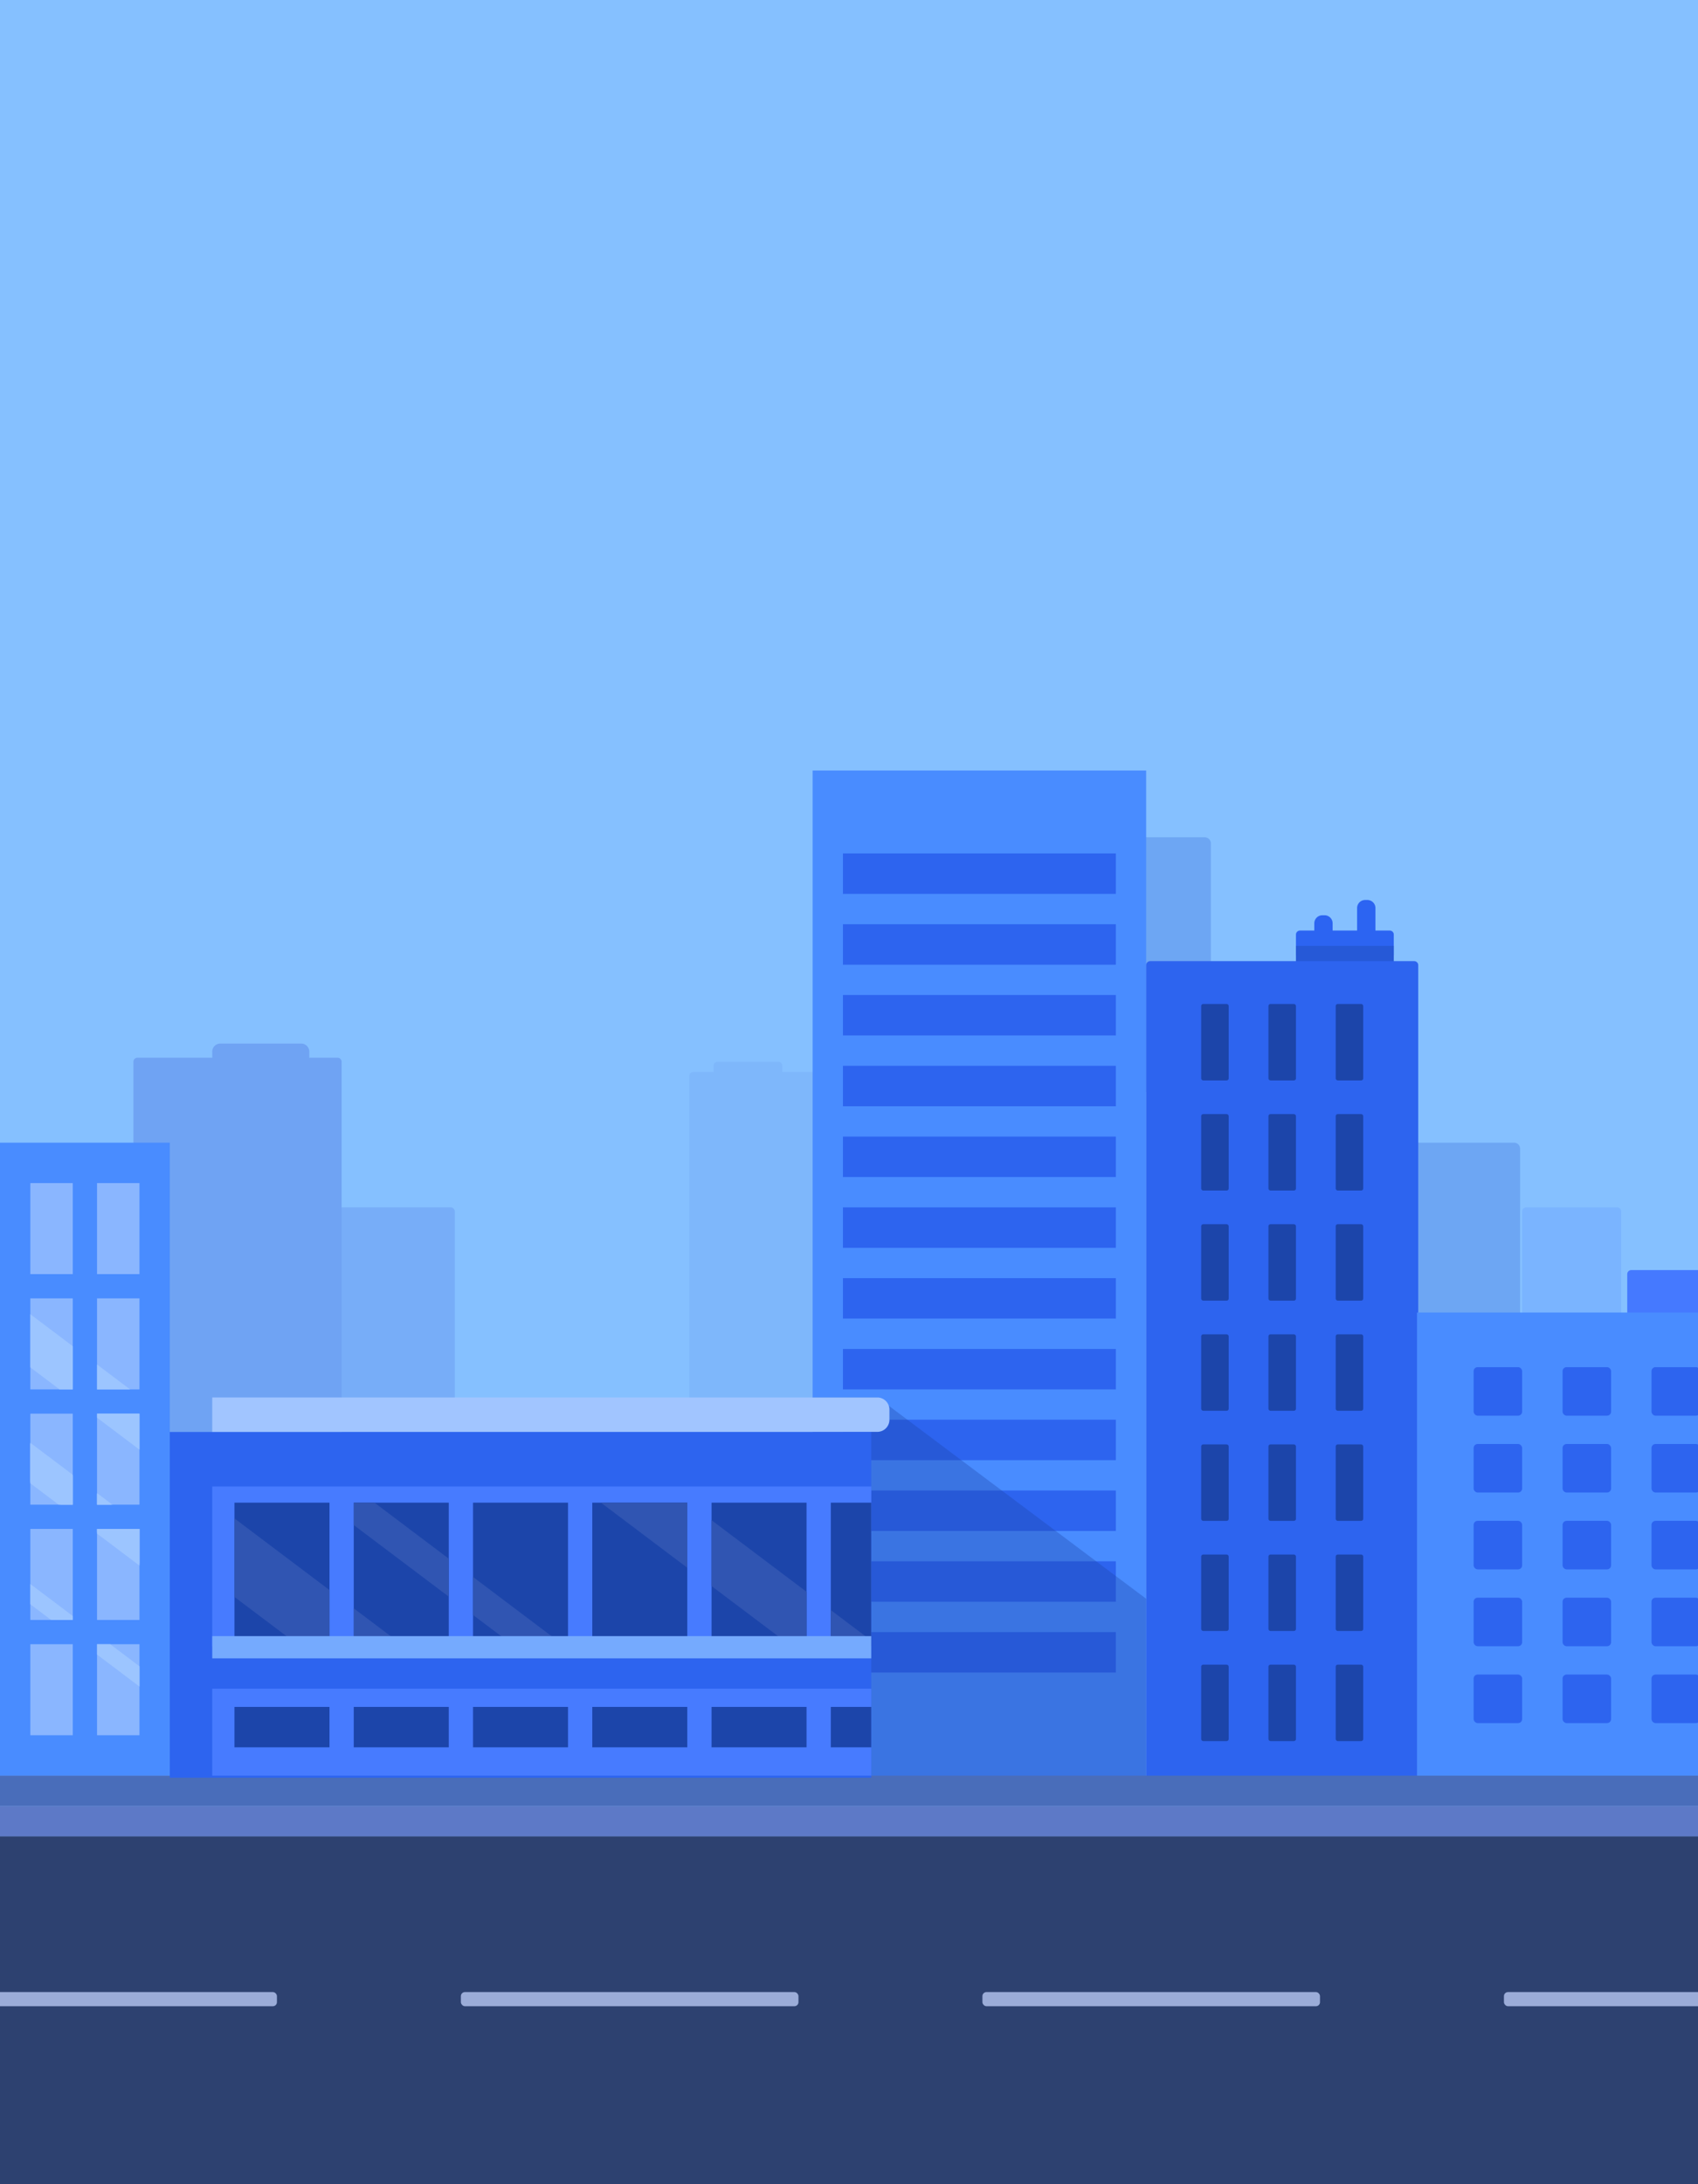 <svg xmlns="http://www.w3.org/2000/svg" xmlns:xlink="http://www.w3.org/1999/xlink" width="840" height="1080" viewBox="0 0 840 1080">
  <defs>
    <clipPath id="clip-path">
      <rect width="135" height="416" fill="none"/>
    </clipPath>
    <clipPath id="clip-path-2">
      <rect width="1672" height="7" fill="none"/>
    </clipPath>
    <clipPath id="clip-path-3">
      <rect width="315" height="71" fill="none"/>
    </clipPath>
    <clipPath id="clip-path-4">
      <rect width="315" height="20" fill="none"/>
    </clipPath>
    <clipPath id="clip-path-5">
      <rect id="Retângulo_26" data-name="Retângulo 26" width="31" height="150" transform="matrix(0.602, -0.799, 0.799, 0.602, 199.066, 223.837)" fill="#3055b2"/>
    </clipPath>
    <clipPath id="clip-path-6">
      <rect id="Retângulo_27" data-name="Retângulo 27" width="15" height="150" transform="matrix(0.602, -0.799, 0.799, 0.602, 276.066, 201.837)" fill="#3055b2"/>
    </clipPath>
    <clipPath id="clip-path-7">
      <rect id="Retângulo_28" data-name="Retângulo 28" width="26" height="150" transform="matrix(0.602, -0.799, 0.799, 0.602, 405.066, 195.837)" fill="#3055b2"/>
    </clipPath>
    <clipPath id="clip-path-8">
      <path id="União_4" data-name="União 4" d="M33,273V228H54v45ZM0,273V228H21v45Zm33-57V171H54v45ZM0,216V171H21v45Zm33-57V114H54v45ZM0,159V114H21v45Zm33-57V57H54v45ZM0,102V57H21v45ZM33,45V0H54V45ZM0,45V0H21V45Z" transform="translate(1652 -373)" fill="#8ab6ff"/>
    </clipPath>
    <clipPath id="clip-path-9">
      <rect id="Retângulo_37" data-name="Retângulo 37" width="15" height="150" transform="matrix(0.602, -0.799, 0.799, 0.602, 276.066, 201.837)" fill="#9cc5ff"/>
    </clipPath>
    <clipPath id="clip-campaign-bg">
      <rect width="840" height="1080"/>
    </clipPath>
  </defs>
  <g id="campaign-bg" clip-path="url(#clip-campaign-bg)">
    <rect width="840" height="1080" fill="#85c0ff"/>
    <rect id="Retângulo_17" data-name="Retângulo 17" width="49" height="77" rx="2" transform="translate(753 597)" fill="#76b0ff" opacity="0.7"/>
    <rect id="Retângulo_43" data-name="Retângulo 43" width="69" height="97" rx="2" transform="translate(156 597)" fill="#6fa3f3" opacity="0.64"/>
    <rect id="Retângulo_44" data-name="Retângulo 44" width="69" height="178" rx="2" transform="translate(341 530)" fill="#6fa3f3" opacity="0.29"/>
    <path id="Retângulo_45" data-name="Retângulo 45" d="M2,0H32a2,2,0,0,1,2,2V5a0,0,0,0,1,0,0H0A0,0,0,0,1,0,5V2A2,2,0,0,1,2,0Z" transform="translate(353 525)" fill="#6fa3f3" opacity="0.29"/>
    <path id="Retângulo_16" data-name="Retângulo 16" d="M0,0H61a3,3,0,0,1,3,3V126a0,0,0,0,1,0,0H0a0,0,0,0,1,0,0V0A0,0,0,0,1,0,0Z" transform="translate(688 565)" fill="#5f97ed" opacity="0.63"/>
    <path id="Retângulo_46" data-name="Retângulo 46" d="M0,0H61a3,3,0,0,1,3,3V126a0,0,0,0,1,0,0H0a0,0,0,0,1,0,0V0A0,0,0,0,1,0,0Z" transform="translate(535 414)" fill="#5f97ed" opacity="0.63"/>
    <path id="União_1" data-name="União 1" d="M0,594.5V96.5H.032v0H165v498Z" transform="translate(402 284.501)" fill="#498cff"/>
    <g id="Agrupar_3" data-name="Agrupar 3" transform="translate(-733 136)">
      <path id="Retângulo_5" data-name="Retângulo 5" d="M4,0H5.074a4,4,0,0,1,4,4V22.686a0,0,0,0,1,0,0H0a0,0,0,0,1,0,0V4A4,4,0,0,1,4,0Z" transform="translate(1383.182 316.562)" fill="#2c64f2"/>
      <path id="Retângulo_6" data-name="Retângulo 6" d="M4,0H5.074a4,4,0,0,1,4,4V22.686a0,0,0,0,1,0,0H0a0,0,0,0,1,0,0V4A4,4,0,0,1,4,0Z" transform="translate(1404.356 309)" fill="#2c64f2"/>
      <path id="Retângulo_4" data-name="Retângulo 4" d="M2,0H46.4a2,2,0,0,1,2,2V12.1a0,0,0,0,1,0,0H0a0,0,0,0,1,0,0V2A2,2,0,0,1,2,0Z" transform="translate(1374.108 324.124)" fill="#2c64f2"/>
      <rect id="Retângulo_3" data-name="Retângulo 3" width="48.397" height="9.074" transform="translate(1374.108 331.686)" fill="#2659d7"/>
      <g id="Agrupar_2" data-name="Agrupar 2" transform="translate(1300 339.248)">
        <path id="Retângulo_1" data-name="Retângulo 1" d="M2,0H132.6a2,2,0,0,1,2,2V403.813a0,0,0,0,1,0,0H0a0,0,0,0,1,0,0V2A2,2,0,0,1,2,0Z" transform="translate(0)" fill="#2d64ef"/>
        <g id="Agrupar_1" data-name="Agrupar 1" transform="translate(27.223 21.174)">
          <rect id="Retângulo_2" data-name="Retângulo 2" width="13.612" height="37.81" rx="1" fill="#1c45aa"/>
          <rect id="Retângulo_2-2" data-name="Retângulo 2" width="13.612" height="37.81" rx="1" transform="translate(33.273)" fill="#1c45aa"/>
          <rect id="Retângulo_2-3" data-name="Retângulo 2" width="13.612" height="37.81" rx="1" transform="translate(66.546)" fill="#1c45aa"/>
          <rect id="Retângulo_2-4" data-name="Retângulo 2" width="13.612" height="37.81" rx="1" transform="translate(0 54.447)" fill="#1c45aa"/>
          <rect id="Retângulo_2-5" data-name="Retângulo 2" width="13.612" height="37.81" rx="1" transform="translate(33.273 54.447)" fill="#1c45aa"/>
          <rect id="Retângulo_2-6" data-name="Retângulo 2" width="13.612" height="37.81" rx="1" transform="translate(66.546 54.447)" fill="#1c45aa"/>
          <rect id="Retângulo_2-7" data-name="Retângulo 2" width="13.612" height="37.81" rx="1" transform="translate(0 108.893)" fill="#1c45aa"/>
          <rect id="Retângulo_2-8" data-name="Retângulo 2" width="13.612" height="37.81" rx="1" transform="translate(33.273 108.893)" fill="#1c45aa"/>
          <rect id="Retângulo_2-9" data-name="Retângulo 2" width="13.612" height="37.81" rx="1" transform="translate(66.546 108.893)" fill="#1c45aa"/>
          <rect id="Retângulo_2-10" data-name="Retângulo 2" width="13.612" height="37.81" rx="1" transform="translate(0 163.34)" fill="#1c45aa"/>
          <rect id="Retângulo_2-11" data-name="Retângulo 2" width="13.612" height="37.81" rx="1" transform="translate(33.273 163.34)" fill="#1c45aa"/>
          <rect id="Retângulo_2-12" data-name="Retângulo 2" width="13.612" height="37.81" rx="1" transform="translate(66.546 163.34)" fill="#1c45aa"/>
          <rect id="Retângulo_2-13" data-name="Retângulo 2" width="13.612" height="37.81" rx="1" transform="translate(0 217.787)" fill="#1c45aa"/>
          <rect id="Retângulo_2-14" data-name="Retângulo 2" width="13.612" height="37.81" rx="1" transform="translate(33.273 217.787)" fill="#1c45aa"/>
          <rect id="Retângulo_2-15" data-name="Retângulo 2" width="13.612" height="37.81" rx="1" transform="translate(66.546 217.787)" fill="#1c45aa"/>
          <rect id="Retângulo_2-16" data-name="Retângulo 2" width="13.612" height="37.81" rx="1" transform="translate(0 272.233)" fill="#1c45aa"/>
          <rect id="Retângulo_2-17" data-name="Retângulo 2" width="13.612" height="37.81" rx="1" transform="translate(33.273 272.233)" fill="#1c45aa"/>
          <rect id="Retângulo_2-18" data-name="Retângulo 2" width="13.612" height="37.81" rx="1" transform="translate(66.546 272.233)" fill="#1c45aa"/>
          <rect id="Retângulo_2-19" data-name="Retângulo 2" width="13.612" height="37.81" rx="1" transform="translate(0 326.68)" fill="#1c45aa"/>
          <rect id="Retângulo_2-20" data-name="Retângulo 2" width="13.612" height="37.81" rx="1" transform="translate(33.273 326.68)" fill="#1c45aa"/>
          <rect id="Retângulo_2-21" data-name="Retângulo 2" width="13.612" height="37.81" rx="1" transform="translate(66.546 326.68)" fill="#1c45aa"/>
        </g>
      </g>
    </g>
    <g id="Agrupar_5" data-name="Agrupar 5" transform="translate(-810 237)">
      <rect id="Retângulo_9" data-name="Retângulo 9" width="47" height="27" rx="2" transform="translate(1615 391)" fill="#4579ff"/>
      <rect id="Retângulo_7" data-name="Retângulo 7" width="168" height="230" transform="translate(1511 412)" fill="#498cff"/>
      <g id="Agrupar_4" data-name="Agrupar 4" transform="translate(8 -5)">
        <rect id="Retângulo_8" data-name="Retângulo 8" width="24" height="24" rx="2" transform="translate(1531 444)" fill="#2d64ef"/>
        <rect id="Retângulo_8-2" data-name="Retângulo 8" width="24" height="24" rx="2" transform="translate(1575 444)" fill="#2d64ef"/>
        <rect id="Retângulo_8-3" data-name="Retângulo 8" width="24" height="24" rx="2" transform="translate(1619 444)" fill="#2d64ef"/>
        <rect id="Retângulo_8-4" data-name="Retângulo 8" width="24" height="24" rx="2" transform="translate(1531 482)" fill="#2d64ef"/>
        <rect id="Retângulo_8-5" data-name="Retângulo 8" width="24" height="24" rx="2" transform="translate(1575 482)" fill="#2d64ef"/>
        <rect id="Retângulo_8-6" data-name="Retângulo 8" width="24" height="24" rx="2" transform="translate(1619 482)" fill="#2d64ef"/>
        <rect id="Retângulo_8-7" data-name="Retângulo 8" width="24" height="24" rx="2" transform="translate(1531 520)" fill="#2d64ef"/>
        <rect id="Retângulo_8-8" data-name="Retângulo 8" width="24" height="24" rx="2" transform="translate(1575 520)" fill="#2d64ef"/>
        <rect id="Retângulo_8-9" data-name="Retângulo 8" width="24" height="24" rx="2" transform="translate(1619 520)" fill="#2d64ef"/>
        <rect id="Retângulo_8-10" data-name="Retângulo 8" width="24" height="24" rx="2" transform="translate(1531 558)" fill="#2d64ef"/>
        <rect id="Retângulo_8-11" data-name="Retângulo 8" width="24" height="24" rx="2" transform="translate(1575 558)" fill="#2d64ef"/>
        <rect id="Retângulo_8-12" data-name="Retângulo 8" width="24" height="24" rx="2" transform="translate(1619 558)" fill="#2d64ef"/>
        <rect id="Retângulo_8-13" data-name="Retângulo 8" width="24" height="24" rx="2" transform="translate(1531 596)" fill="#2d64ef"/>
        <rect id="Retângulo_8-14" data-name="Retângulo 8" width="24" height="24" rx="2" transform="translate(1575 596)" fill="#2d64ef"/>
        <rect id="Retângulo_8-15" data-name="Retângulo 8" width="24" height="24" rx="2" transform="translate(1619 596)" fill="#2d64ef"/>
      </g>
    </g>
    <rect id="Retângulo_12" data-name="Retângulo 12" width="1920" height="15" transform="translate(-810 878)" fill="#496dba"/>
    <rect id="Retângulo_13" data-name="Retângulo 13" width="1920" height="15" transform="translate(-810 893)" fill="#5d79c7"/>
    <rect id="Retângulo_14" data-name="Retângulo 14" width="1920" height="172" transform="translate(-810 908)" fill="#2d4170"/>
    <g id="Repetição_de_grade_5" data-name="Repetição de grade 5" transform="translate(417 419)" clip-path="url(#clip-path)">
      <g id="Agrupar_372" data-name="Agrupar 372" transform="translate(-1227 -410)">
        <g id="Agrupar_371" data-name="Agrupar 371">
          <rect id="Retângulo_11" data-name="Retângulo 11" width="151" height="20" rx="2" transform="translate(1219 413)" fill="#2d64ef"/>
        </g>
      </g>
      <g id="Agrupar_372-2" data-name="Agrupar 372" transform="translate(-1227 -375)">
        <g id="Agrupar_371-2" data-name="Agrupar 371">
          <rect id="Retângulo_11-2" data-name="Retângulo 11" width="151" height="20" rx="2" transform="translate(1219 413)" fill="#2d64ef"/>
        </g>
      </g>
      <g id="Agrupar_372-3" data-name="Agrupar 372" transform="translate(-1227 -340)">
        <g id="Agrupar_371-3" data-name="Agrupar 371">
          <rect id="Retângulo_11-3" data-name="Retângulo 11" width="151" height="20" rx="2" transform="translate(1219 413)" fill="#2d64ef"/>
        </g>
      </g>
      <g id="Agrupar_372-4" data-name="Agrupar 372" transform="translate(-1227 -305)">
        <g id="Agrupar_371-4" data-name="Agrupar 371">
          <rect id="Retângulo_11-4" data-name="Retângulo 11" width="151" height="20" rx="2" transform="translate(1219 413)" fill="#2d64ef"/>
        </g>
      </g>
      <g id="Agrupar_372-5" data-name="Agrupar 372" transform="translate(-1227 -270)">
        <g id="Agrupar_371-5" data-name="Agrupar 371">
          <rect id="Retângulo_11-5" data-name="Retângulo 11" width="151" height="20" rx="2" transform="translate(1219 413)" fill="#2d64ef"/>
        </g>
      </g>
      <g id="Agrupar_372-6" data-name="Agrupar 372" transform="translate(-1227 -235)">
        <g id="Agrupar_371-6" data-name="Agrupar 371">
          <rect id="Retângulo_11-6" data-name="Retângulo 11" width="151" height="20" rx="2" transform="translate(1219 413)" fill="#2d64ef"/>
        </g>
      </g>
      <g id="Agrupar_372-7" data-name="Agrupar 372" transform="translate(-1227 -200)">
        <g id="Agrupar_371-7" data-name="Agrupar 371">
          <rect id="Retângulo_11-7" data-name="Retângulo 11" width="151" height="20" rx="2" transform="translate(1219 413)" fill="#2d64ef"/>
        </g>
      </g>
      <g id="Agrupar_372-8" data-name="Agrupar 372" transform="translate(-1227 -165)">
        <g id="Agrupar_371-8" data-name="Agrupar 371">
          <rect id="Retângulo_11-8" data-name="Retângulo 11" width="151" height="20" rx="2" transform="translate(1219 413)" fill="#2d64ef"/>
        </g>
      </g>
      <g id="Agrupar_372-9" data-name="Agrupar 372" transform="translate(-1227 -130)">
        <g id="Agrupar_371-9" data-name="Agrupar 371">
          <rect id="Retângulo_11-9" data-name="Retângulo 11" width="151" height="20" rx="2" transform="translate(1219 413)" fill="#2d64ef"/>
        </g>
      </g>
      <g id="Agrupar_372-10" data-name="Agrupar 372" transform="translate(-1227 -95)">
        <g id="Agrupar_371-10" data-name="Agrupar 371">
          <rect id="Retângulo_11-10" data-name="Retângulo 11" width="151" height="20" rx="2" transform="translate(1219 413)" fill="#2d64ef"/>
        </g>
      </g>
      <g id="Agrupar_372-11" data-name="Agrupar 372" transform="translate(-1227 -60)">
        <g id="Agrupar_371-11" data-name="Agrupar 371">
          <rect id="Retângulo_11-11" data-name="Retângulo 11" width="151" height="20" rx="2" transform="translate(1219 413)" fill="#2d64ef"/>
        </g>
      </g>
      <g id="Agrupar_372-12" data-name="Agrupar 372" transform="translate(-1227 -25)">
        <g id="Agrupar_371-12" data-name="Agrupar 371">
          <rect id="Retângulo_11-12" data-name="Retângulo 11" width="151" height="20" rx="2" transform="translate(1219 413)" fill="#2d64ef"/>
        </g>
      </g>
    </g>
    <path id="Subtração_1" data-name="Subtração 1" d="M165,593.5H14.172L0,582.876V406.5H32.211L165,506.03V593.5Z" transform="translate(402 284.501)" fill="#1c43a8" opacity="0.33"/>
    <rect id="Retângulo_19" data-name="Retângulo 19" width="347" height="171" transform="translate(84 708)" fill="#2d64ef"/>
    <path id="União_5" data-name="União 5" d="M0,192V9A2,2,0,0,1,2,7H39V4a4,4,0,0,1,4-4H83a4,4,0,0,1,4,4V7h14a2,2,0,0,1,2,2V192Z" transform="translate(66 516)" fill="#6fa3f3"/>
    <rect id="Retângulo_33" data-name="Retângulo 33" width="84" height="313" transform="translate(0 565)" fill="#498cff"/>
    <g id="Repetição_de_grade_6" data-name="Repetição de grade 6" transform="translate(-30 985)" clip-path="url(#clip-path-2)">
      <g transform="translate(30 -987)">
        <rect id="Retângulo_15" data-name="Retângulo 15" width="167" height="7" rx="2" transform="translate(-30 987)" fill="#9bacd8"/>
      </g>
      <g transform="translate(288 -987)">
        <rect id="Retângulo_15-2" data-name="Retângulo 15" width="167" height="7" rx="2" transform="translate(-30 987)" fill="#9bacd8"/>
      </g>
      <g transform="translate(546 -987)">
        <rect id="Retângulo_15-3" data-name="Retângulo 15" width="167" height="7" rx="2" transform="translate(-30 987)" fill="#9bacd8"/>
      </g>
      <g transform="translate(804 -987)">
        <rect id="Retângulo_15-4" data-name="Retângulo 15" width="167" height="7" rx="2" transform="translate(-30 987)" fill="#9bacd8"/>
      </g>
      <g transform="translate(1062 -987)">
        <rect id="Retângulo_15-5" data-name="Retângulo 15" width="167" height="7" rx="2" transform="translate(-30 987)" fill="#9bacd8"/>
      </g>
      <g transform="translate(1320 -987)">
        <rect id="Retângulo_15-6" data-name="Retângulo 15" width="167" height="7" rx="2" transform="translate(-30 987)" fill="#9bacd8"/>
      </g>
      <g transform="translate(1578 -987)">
        <rect id="Retângulo_15-7" data-name="Retângulo 15" width="167" height="7" rx="2" transform="translate(-30 987)" fill="#9bacd8"/>
      </g>
    </g>
    <path id="Retângulo_20" data-name="Retângulo 20" d="M0,0H329a6,6,0,0,1,6,6v5a6,6,0,0,1-6,6H0a0,0,0,0,1,0,0V0A0,0,0,0,1,0,0Z" transform="translate(105 691)" fill="#a1c5ff"/>
    <rect id="Retângulo_22" data-name="Retângulo 22" width="326" height="79" transform="translate(105 735)" fill="#477bff"/>
    <rect id="Retângulo_25" data-name="Retângulo 25" width="326" height="43" transform="translate(105 835)" fill="#477bff"/>
    <g id="Repetição_de_grade_4" data-name="Repetição de grade 4" transform="translate(116 743)" clip-path="url(#clip-path-3)">
      <g transform="translate(-926 -506)">
        <rect id="Retângulo_21" data-name="Retângulo 21" width="47" height="71" transform="translate(926 506)" fill="#1c45aa"/>
      </g>
      <g transform="translate(-867 -506)">
        <rect id="Retângulo_21-2" data-name="Retângulo 21" width="47" height="71" transform="translate(926 506)" fill="#1c45aa"/>
      </g>
      <g transform="translate(-808 -506)">
        <rect id="Retângulo_21-3" data-name="Retângulo 21" width="47" height="71" transform="translate(926 506)" fill="#1c45aa"/>
      </g>
      <g transform="translate(-749 -506)">
        <rect id="Retângulo_21-4" data-name="Retângulo 21" width="47" height="71" transform="translate(926 506)" fill="#1c45aa"/>
      </g>
      <g transform="translate(-690 -506)">
        <rect id="Retângulo_21-5" data-name="Retângulo 21" width="47" height="71" transform="translate(926 506)" fill="#1c45aa"/>
      </g>
      <g transform="translate(-631 -506)">
        <rect id="Retângulo_21-6" data-name="Retângulo 21" width="47" height="71" transform="translate(926 506)" fill="#1c45aa"/>
      </g>
    </g>
    <g id="Repetição_de_grade_3" data-name="Repetição de grade 3" transform="translate(116 844)" clip-path="url(#clip-path-4)">
      <g transform="translate(-926 -606)">
        <rect id="Retângulo_24" data-name="Retângulo 24" width="47" height="20" transform="translate(926 606)" fill="#1c45aa"/>
      </g>
      <g transform="translate(-867 -606)">
        <rect id="Retângulo_24-2" data-name="Retângulo 24" width="47" height="20" transform="translate(926 606)" fill="#1c45aa"/>
      </g>
      <g transform="translate(-808 -606)">
        <rect id="Retângulo_24-3" data-name="Retângulo 24" width="47" height="20" transform="translate(926 606)" fill="#1c45aa"/>
      </g>
      <g transform="translate(-749 -606)">
        <rect id="Retângulo_24-4" data-name="Retângulo 24" width="47" height="20" transform="translate(926 606)" fill="#1c45aa"/>
      </g>
      <g transform="translate(-690 -606)">
        <rect id="Retângulo_24-5" data-name="Retângulo 24" width="47" height="20" transform="translate(926 606)" fill="#1c45aa"/>
      </g>
      <g transform="translate(-631 -606)">
        <rect id="Retângulo_24-6" data-name="Retângulo 24" width="47" height="20" transform="translate(926 606)" fill="#1c45aa"/>
      </g>
    </g>
    <g id="Agrupar_370" data-name="Agrupar 370" transform="translate(-112 544)">
      <g id="Grupo_de_máscara_3" data-name="Grupo de máscara 3" clip-path="url(#clip-path-5)">
        <rect id="Retângulo_21-7" data-name="Retângulo 21" width="47" height="71" transform="translate(228 199)" fill="#3055b2"/>
        <rect id="Retângulo_29" data-name="Retângulo 29" width="47" height="71" transform="translate(287 199)" fill="#3055b2"/>
      </g>
      <g id="Grupo_de_máscara_2" data-name="Grupo de máscara 2" clip-path="url(#clip-path-6)">
        <rect id="Retângulo_21-8" data-name="Retângulo 21" width="47" height="71" transform="translate(287 199)" fill="#3055b2"/>
        <rect id="Retângulo_21-9" data-name="Retângulo 21" width="47" height="71" transform="translate(346 199)" fill="#3055b2"/>
      </g>
      <g id="Grupo_de_máscara_1" data-name="Grupo de máscara 1" clip-path="url(#clip-path-7)">
        <rect id="Retângulo_21-10" data-name="Retângulo 21" width="47" height="71" transform="translate(405 199)" fill="#3055b2"/>
        <rect id="Retângulo_21-11" data-name="Retângulo 21" width="47" height="71" transform="translate(464 199)" fill="#3055b2"/>
        <rect id="Retângulo_21-12" data-name="Retângulo 21" width="47" height="71" transform="translate(523 199)" fill="#3055b2"/>
      </g>
    </g>
    <rect id="Retângulo_23" data-name="Retângulo 23" width="326" height="11" transform="translate(105 809)" fill="#75aafe"/>
    <g id="Agrupar_375" data-name="Agrupar 375" transform="translate(-1323 958)">
      <g id="Agrupar_374" data-name="Agrupar 374" transform="translate(516 -896)">
        <rect id="Retângulo_34" data-name="Retângulo 34" width="21" height="45" transform="translate(822 523)" fill="#8ab6ff"/>
        <rect id="Retângulo_34-2" data-name="Retângulo 34" width="21" height="45" transform="translate(855 523)" fill="#8ab6ff"/>
        <rect id="Retângulo_34-3" data-name="Retângulo 34" width="21" height="45" transform="translate(822 580)" fill="#8ab6ff"/>
        <rect id="Retângulo_34-4" data-name="Retângulo 34" width="21" height="45" transform="translate(855 580)" fill="#8ab6ff"/>
        <rect id="Retângulo_34-5" data-name="Retângulo 34" width="21" height="45" transform="translate(822 637)" fill="#8ab6ff"/>
        <rect id="Retângulo_34-6" data-name="Retângulo 34" width="21" height="45" transform="translate(855 637)" fill="#8ab6ff"/>
        <rect id="Retângulo_34-7" data-name="Retângulo 34" width="21" height="45" transform="translate(822 694)" fill="#8ab6ff"/>
        <rect id="Retângulo_34-8" data-name="Retângulo 34" width="21" height="45" transform="translate(855 694)" fill="#8ab6ff"/>
        <rect id="Retângulo_34-9" data-name="Retângulo 34" width="21" height="45" transform="translate(822 751)" fill="#8ab6ff"/>
        <rect id="Retângulo_34-10" data-name="Retângulo 34" width="21" height="45" transform="translate(855 751)" fill="#8ab6ff"/>
      </g>
      <g id="Grupo_de_máscara_6" data-name="Grupo de máscara 6" transform="translate(-314)" clip-path="url(#clip-path-8)">
        <g id="Grupo_de_máscara_5" data-name="Grupo de máscara 5" transform="translate(1339 -455)" clip-path="url(#clip-path-9)">
          <rect id="Retângulo_35" data-name="Retângulo 35" width="47" height="71" transform="translate(287 199)" fill="#9cc5ff"/>
          <rect id="Retângulo_36" data-name="Retângulo 36" width="47" height="71" transform="translate(346 199)" fill="#9cc5ff"/>
        </g>
        <path id="União_3" data-name="União 3" d="M0,106.771l4.814-6.389L152.562,211.718l-4.814,6.389Zm17-47,9.629-12.778L174.377,158.329l-9.629,12.778Zm19-43L48.638,0,196.385,111.335l-12.638,16.771Z" transform="translate(1578.719 -326.745)" fill="#9cc5ff"/>
      </g>
    </g>
  </g>
</svg>
